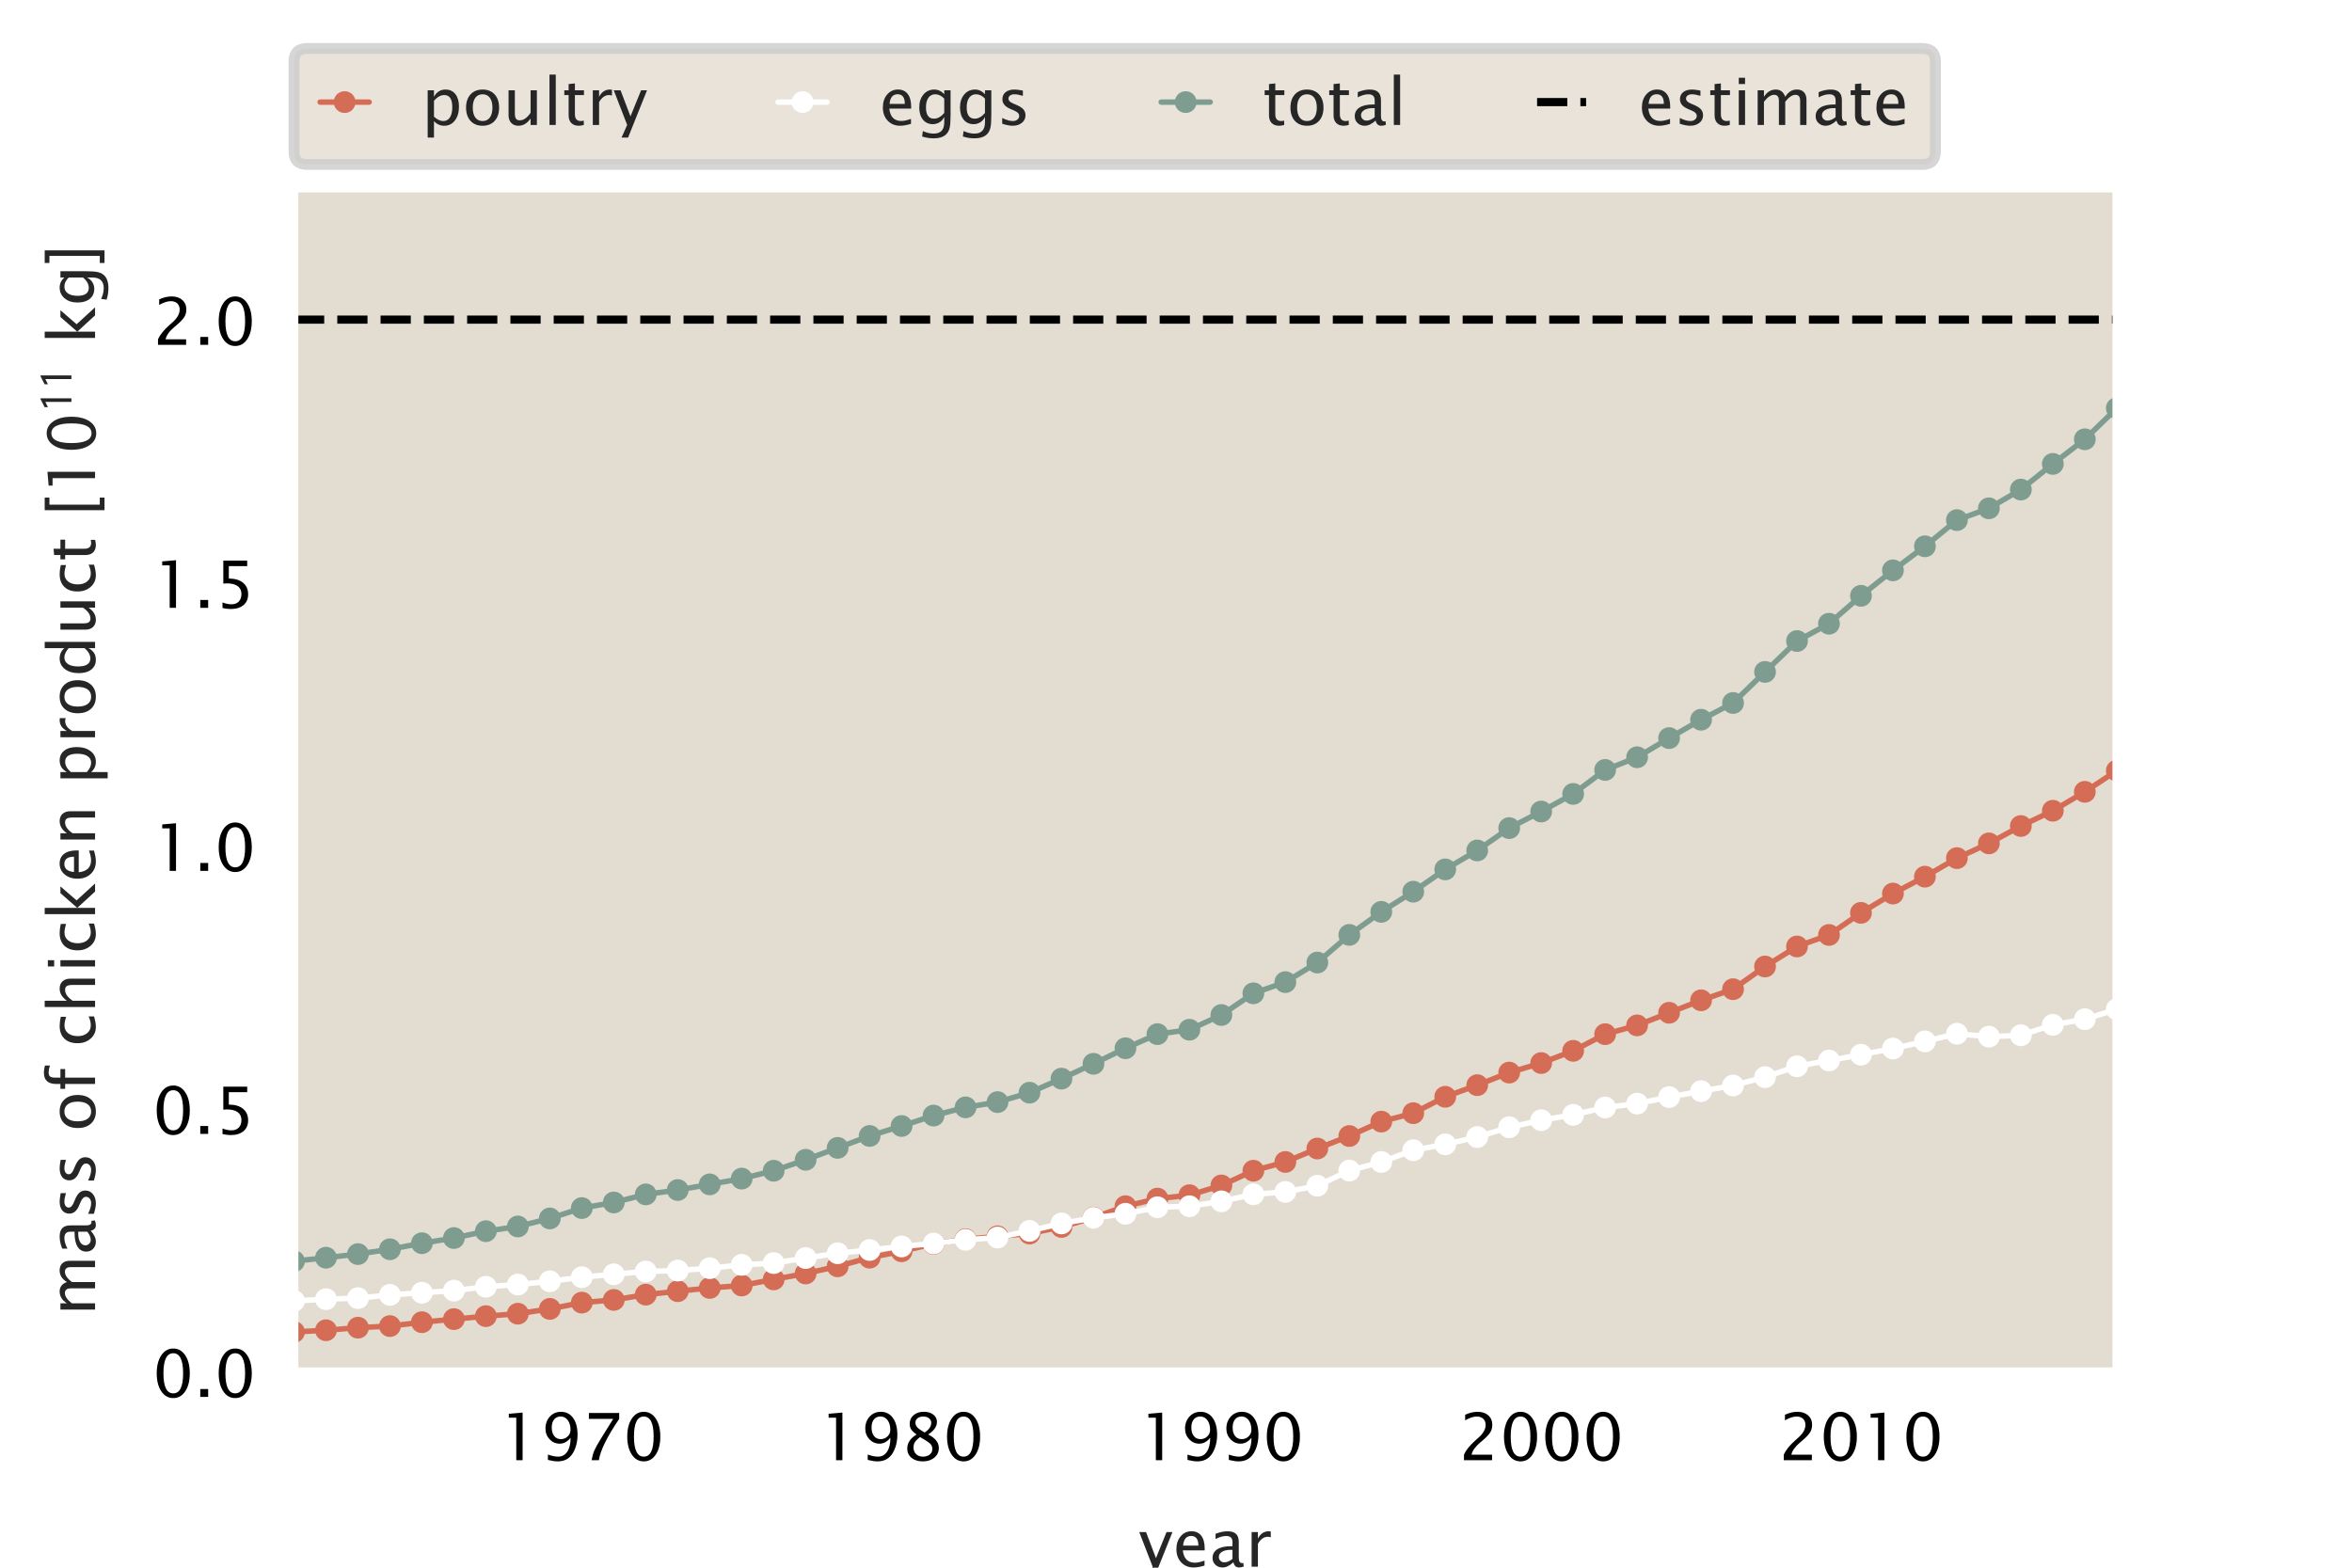 <?xml version="1.0" encoding="utf-8" standalone="no"?>
<!DOCTYPE svg PUBLIC "-//W3C//DTD SVG 1.1//EN"
  "http://www.w3.org/Graphics/SVG/1.1/DTD/svg11.dtd">
<!-- Created with matplotlib (https://matplotlib.org/) -->
<svg height="144pt" version="1.1" viewBox="0 0 216 144" width="216pt" xmlns="http://www.w3.org/2000/svg" xmlns:xlink="http://www.w3.org/1999/xlink">
 <defs>
  <style type="text/css">
*{stroke-linecap:butt;stroke-linejoin:round;}
  </style>
 </defs>
 <g id="figure_1">
  <g id="patch_1">
   <path d="M 0 144 
L 216 144 
L 216 0 
L 0 0 
z
" style="fill:#ffffff;"/>
  </g>
  <g id="axes_1">
   <g id="patch_2">
    <path d="M 27 126 
L 194.4 126 
L 194.4 17.28 
L 27 17.28 
z
" style="fill:#e3dcd0;"/>
   </g>
   <g id="matplotlib.axis_1">
    <g id="xtick_1">
     <g id="text_1">
      <!-- 1970 -->
      <defs>
       <path d="M 26.172 0 
L 26.172 65.047 
L 14.75 65.047 
L 14.75 71.094 
L 35.844 72.906 
L 35.844 0 
z
" id="LucidaSansUnicode-49"/>
       <path d="M 11.375 0.438 
L 11.375 8.594 
Q 20.562 5.422 27 5.422 
Q 35.984 5.422 41.031 13.062 
Q 46.094 20.703 46.094 34.328 
Q 38.766 25.297 29.438 25.297 
Q 20.312 25.297 13.969 32 
Q 7.625 38.719 7.625 48.391 
Q 7.625 59.469 14.375 66.766 
Q 21.141 74.078 31.391 74.078 
Q 43.172 74.078 49.953 64.625 
Q 56.734 55.172 56.734 38.766 
Q 56.734 28.328 53.469 19.109 
Q 50.203 9.906 44.672 4.781 
Q 37.594 -1.812 26.078 -1.812 
Q 20.406 -1.812 11.375 0.438 
z
M 17.234 50.047 
Q 17.234 41.797 20.984 37.016 
Q 24.75 32.234 31.156 32.234 
Q 37.312 32.234 41.625 36.375 
Q 45.953 40.531 45.953 46.391 
Q 45.953 55.609 41.766 61.25 
Q 37.594 66.891 30.812 66.891 
Q 24.469 66.891 20.844 62.391 
Q 17.234 57.906 17.234 50.047 
z
" id="LucidaSansUnicode-57"/>
       <path d="M 15.047 0 
Q 16.453 8.453 19.062 14.594 
Q 21.688 20.75 28.328 31.5 
L 48.047 63.234 
L 10.844 63.234 
L 10.844 72.266 
L 57.234 72.266 
L 57.234 63.234 
Q 29.438 22.266 26.125 0 
z
" id="LucidaSansUnicode-55"/>
       <path d="M 31.641 -1.812 
Q 20.266 -1.812 13.297 8.609 
Q 6.344 19.047 6.344 36.141 
Q 6.344 53.219 13.297 63.641 
Q 20.266 74.078 31.641 74.078 
Q 43.062 74.078 50 63.672 
Q 56.938 53.266 56.938 36.141 
Q 56.938 19.047 50 8.609 
Q 43.062 -1.812 31.641 -1.812 
z
M 31.641 5.422 
Q 46.734 5.422 46.734 36.141 
Q 46.734 66.844 31.641 66.844 
Q 16.609 66.844 16.609 36.141 
Q 16.609 5.422 31.641 5.422 
z
" id="LucidaSansUnicode-48"/>
      </defs>
      <g transform="translate(45.843 134.126)scale(0.06 -0.06)">
       <use xlink:href="#LucidaSansUnicode-49"/>
       <use x="63.232" xlink:href="#LucidaSansUnicode-57"/>
       <use x="126.465" xlink:href="#LucidaSansUnicode-55"/>
       <use x="189.697" xlink:href="#LucidaSansUnicode-48"/>
      </g>
     </g>
    </g>
    <g id="xtick_2">
     <g id="text_2">
      <!-- 1980 -->
      <defs>
       <path d="M 23 39.359 
Q 17.047 43.5 14.719 47.062 
Q 12.406 50.641 12.406 55.672 
Q 12.406 63.875 18.406 69 
Q 24.422 74.125 34.078 74.125 
Q 43.016 74.125 48.562 69.781 
Q 54.109 65.438 54.109 58.5 
Q 54.109 48 40.625 39.359 
Q 56.984 31.344 56.984 18.703 
Q 56.984 9.672 50.141 3.922 
Q 43.312 -1.812 32.562 -1.812 
Q 21.828 -1.812 15.234 3.578 
Q 8.641 8.984 8.641 17.781 
Q 8.641 30.766 23 39.359 
z
M 35.25 42.391 
Q 45.359 49.031 45.359 57.172 
Q 45.359 61.531 41.969 64.188 
Q 38.578 66.844 33.109 66.844 
Q 27.781 66.844 24.453 64.234 
Q 21.141 61.625 21.141 57.469 
Q 21.141 53.422 24.141 50.188 
Q 27.156 46.969 35.25 42.391 
z
M 28.219 35.453 
Q 22.406 30.953 20.328 27.609 
Q 18.266 24.266 18.266 19.281 
Q 18.266 13.094 22.266 9.25 
Q 26.266 5.422 32.812 5.422 
Q 39.109 5.422 43.094 8.688 
Q 47.078 11.969 47.078 17.188 
Q 47.078 21.391 44.609 24.297 
Q 42.141 27.203 35.062 31.391 
z
" id="LucidaSansUnicode-56"/>
      </defs>
      <g transform="translate(75.212 134.126)scale(0.06 -0.06)">
       <use xlink:href="#LucidaSansUnicode-49"/>
       <use x="63.232" xlink:href="#LucidaSansUnicode-57"/>
       <use x="126.465" xlink:href="#LucidaSansUnicode-56"/>
       <use x="189.697" xlink:href="#LucidaSansUnicode-48"/>
      </g>
     </g>
    </g>
    <g id="xtick_3">
     <g id="text_3">
      <!-- 1990 -->
      <g transform="translate(104.58 134.126)scale(0.06 -0.06)">
       <use xlink:href="#LucidaSansUnicode-49"/>
       <use x="63.232" xlink:href="#LucidaSansUnicode-57"/>
       <use x="126.465" xlink:href="#LucidaSansUnicode-57"/>
       <use x="189.697" xlink:href="#LucidaSansUnicode-48"/>
      </g>
     </g>
    </g>
    <g id="xtick_4">
     <g id="text_4">
      <!-- 2000 -->
      <defs>
       <path d="M 8.297 0 
L 8.297 8.453 
Q 12.5 18.266 25.297 29.828 
L 30.812 34.766 
Q 41.453 44.391 41.453 53.859 
Q 41.453 59.906 37.812 63.375 
Q 34.188 66.844 27.781 66.844 
Q 20.312 66.844 10.109 61.031 
L 10.109 69.531 
Q 19.734 74.078 29.25 74.078 
Q 39.406 74.078 45.531 68.609 
Q 51.656 63.141 51.656 54.109 
Q 51.656 47.609 48.547 42.578 
Q 45.453 37.547 37.016 30.375 
L 33.297 27.203 
Q 21.734 17.391 19.922 8.453 
L 51.312 8.453 
L 51.312 0 
z
" id="LucidaSansUnicode-50"/>
      </defs>
      <g transform="translate(133.949 134.126)scale(0.06 -0.06)">
       <use xlink:href="#LucidaSansUnicode-50"/>
       <use x="63.232" xlink:href="#LucidaSansUnicode-48"/>
       <use x="126.465" xlink:href="#LucidaSansUnicode-48"/>
       <use x="189.697" xlink:href="#LucidaSansUnicode-48"/>
      </g>
     </g>
    </g>
    <g id="xtick_5">
     <g id="text_5">
      <!-- 2010 -->
      <g transform="translate(163.317 134.126)scale(0.06 -0.06)">
       <use xlink:href="#LucidaSansUnicode-50"/>
       <use x="63.232" xlink:href="#LucidaSansUnicode-48"/>
       <use x="126.465" xlink:href="#LucidaSansUnicode-49"/>
       <use x="189.697" xlink:href="#LucidaSansUnicode-48"/>
      </g>
     </g>
    </g>
    <g id="text_6">
     <!-- year -->
     <defs>
      <path d="M 12.703 -19.281 
L 21.297 0 
L 0.781 53.031 
L 11.188 53.031 
L 26.375 13.094 
L 42.578 53.031 
L 51.656 53.031 
L 22.703 -19.281 
z
" id="LucidaSansUnicode-121"/>
      <path d="M 48.484 1.703 
Q 38.812 -1.219 31.938 -1.219 
Q 20.172 -1.219 12.797 6.562 
Q 5.422 14.359 5.422 26.766 
Q 5.422 38.812 11.938 46.531 
Q 18.453 54.25 28.609 54.25 
Q 38.234 54.25 43.484 47.391 
Q 48.734 40.531 48.734 27.938 
L 48.688 25 
L 15.234 25 
Q 17.328 6.109 33.734 6.109 
Q 39.75 6.109 48.484 9.328 
z
M 15.672 32.234 
L 39.062 32.234 
Q 39.062 47.016 28.031 47.016 
Q 16.938 47.016 15.672 32.234 
z
" id="LucidaSansUnicode-101"/>
      <path d="M 36.969 6.734 
Q 28.328 -1.219 20.312 -1.219 
Q 13.719 -1.219 9.375 2.906 
Q 5.031 7.031 5.031 13.328 
Q 5.031 22.016 12.328 26.672 
Q 19.625 31.344 33.297 31.344 
L 35.547 31.344 
L 35.547 37.75 
Q 35.547 46.969 25.922 46.969 
Q 18.453 46.969 9.625 42.281 
L 9.625 50.25 
Q 19.344 54.203 27.938 54.203 
Q 36.766 54.203 40.969 50.172 
Q 45.172 46.141 45.172 37.75 
L 45.172 13.719 
Q 45.172 5.469 50.25 5.469 
Q 50.875 5.469 52.094 5.672 
L 52.781 0.344 
Q 49.516 -1.219 45.562 -1.219 
Q 38.812 -1.219 36.969 6.734 
z
M 35.547 11.969 
L 35.547 25.688 
L 32.469 25.781 
Q 24.469 25.781 19.562 22.797 
Q 14.656 19.828 14.656 14.891 
Q 14.656 11.422 17.094 9.031 
Q 19.531 6.641 23.047 6.641 
Q 29.047 6.641 35.547 11.969 
z
" id="LucidaSansUnicode-97"/>
      <path d="M 9.625 0 
L 9.625 53.031 
L 19.234 53.031 
L 19.234 43.062 
Q 24.953 54.203 35.844 54.203 
Q 37.312 54.203 38.922 53.953 
L 38.922 44.969 
Q 36.422 45.797 34.516 45.797 
Q 25.391 45.797 19.234 34.969 
L 19.234 0 
z
" id="LucidaSansUnicode-114"/>
     </defs>
     <g style="fill:#262626;" transform="translate(104.577 143.908)scale(0.06 -0.06)">
      <use xlink:href="#LucidaSansUnicode-121"/>
      <use x="52.246" xlink:href="#LucidaSansUnicode-101"/>
      <use x="107.959" xlink:href="#LucidaSansUnicode-97"/>
      <use x="163.184" xlink:href="#LucidaSansUnicode-114"/>
     </g>
    </g>
   </g>
   <g id="matplotlib.axis_2">
    <g id="ytick_1">
     <g id="text_7">
      <!-- 0.0 -->
      <defs>
       <path d="M 9.766 0 
L 9.766 12.062 
L 21.828 12.062 
L 21.828 0 
z
" id="LucidaSansUnicode-46"/>
      </defs>
      <g transform="translate(14.013 128.313)scale(0.06 -0.06)">
       <use xlink:href="#LucidaSansUnicode-48"/>
       <use x="63.232" xlink:href="#LucidaSansUnicode-46"/>
       <use x="94.873" xlink:href="#LucidaSansUnicode-48"/>
      </g>
     </g>
    </g>
    <g id="ytick_2">
     <g id="text_8">
      <!-- 0.5 -->
      <defs>
       <path d="M 12.156 -0.297 
L 12.156 8.297 
Q 19.344 5.422 25.828 5.422 
Q 32.953 5.422 37.031 9.609 
Q 41.109 13.812 41.109 21.188 
Q 41.109 29.109 35.344 33.281 
Q 29.594 37.453 18.703 37.453 
Q 16.156 37.453 13.375 37.109 
L 13.375 72.266 
L 49.953 72.266 
L 49.953 63.875 
L 21.828 63.875 
L 21.828 44.828 
Q 35.75 44.828 43.562 38.422 
Q 51.375 32.031 51.375 20.703 
Q 51.375 10.156 44.266 4.172 
Q 37.156 -1.812 24.656 -1.812 
Q 19.094 -1.812 12.156 -0.297 
z
" id="LucidaSansUnicode-53"/>
      </defs>
      <g transform="translate(14.013 104.153)scale(0.06 -0.06)">
       <use xlink:href="#LucidaSansUnicode-48"/>
       <use x="63.232" xlink:href="#LucidaSansUnicode-46"/>
       <use x="94.873" xlink:href="#LucidaSansUnicode-53"/>
      </g>
     </g>
    </g>
    <g id="ytick_3">
     <g id="text_9">
      <!-- 1.0 -->
      <g transform="translate(14.013 79.993)scale(0.06 -0.06)">
       <use xlink:href="#LucidaSansUnicode-49"/>
       <use x="63.232" xlink:href="#LucidaSansUnicode-46"/>
       <use x="94.873" xlink:href="#LucidaSansUnicode-48"/>
      </g>
     </g>
    </g>
    <g id="ytick_4">
     <g id="text_10">
      <!-- 1.5 -->
      <g transform="translate(14.013 55.833)scale(0.06 -0.06)">
       <use xlink:href="#LucidaSansUnicode-49"/>
       <use x="63.232" xlink:href="#LucidaSansUnicode-46"/>
       <use x="94.873" xlink:href="#LucidaSansUnicode-53"/>
      </g>
     </g>
    </g>
    <g id="ytick_5">
     <g id="text_11">
      <!-- 2.0 -->
      <g transform="translate(14.013 31.673)scale(0.06 -0.06)">
       <use xlink:href="#LucidaSansUnicode-50"/>
       <use x="63.232" xlink:href="#LucidaSansUnicode-46"/>
       <use x="94.873" xlink:href="#LucidaSansUnicode-48"/>
      </g>
     </g>
    </g>
    <g id="text_12">
     <!-- mass of chicken product [10$^{11}$ kg] -->
     <defs>
      <path d="M 9.625 0 
L 9.625 53.031 
L 19.234 53.031 
L 19.234 43.062 
Q 26.266 54.203 37.312 54.203 
Q 47.953 54.203 51.812 43.062 
Q 58.641 54.25 69.578 54.25 
Q 76.562 54.25 80.438 50.125 
Q 84.328 46 84.328 38.578 
L 84.328 0 
L 74.656 0 
L 74.656 37.062 
Q 74.656 46.141 67.484 46.141 
Q 60.016 46.141 51.812 35.547 
L 51.812 0 
L 42.141 0 
L 42.141 37.062 
Q 42.141 46.188 34.812 46.188 
Q 27.547 46.188 19.234 35.547 
L 19.234 0 
z
" id="LucidaSansUnicode-109"/>
      <path d="M 7.672 1.859 
L 7.672 10.688 
Q 17.094 6 24.078 6 
Q 28.219 6 30.953 8.25 
Q 33.688 10.5 33.688 13.875 
Q 33.688 18.797 26.031 22.016 
L 20.406 24.422 
Q 7.953 29.594 7.953 39.312 
Q 7.953 46.234 12.859 50.219 
Q 17.781 54.203 26.312 54.203 
Q 30.766 54.203 37.312 52.984 
L 39.312 52.594 
L 39.312 44.578 
Q 31.25 46.969 26.469 46.969 
Q 22.266 46.969 19.75 45.141 
Q 17.234 43.312 17.234 40.234 
Q 17.234 35.891 24.266 32.906 
L 28.906 30.953 
Q 36.766 27.641 40.031 23.953 
Q 43.312 20.266 43.312 14.75 
Q 43.312 7.766 37.797 3.266 
Q 32.281 -1.219 23.688 -1.219 
Q 17.094 -1.219 7.672 1.859 
z
" id="LucidaSansUnicode-115"/>
      <path id="LucidaSansUnicode-32"/>
      <path d="M 30.719 -1.219 
Q 19.047 -1.219 12.234 6.25 
Q 5.422 13.719 5.422 26.516 
Q 5.422 39.312 12.234 46.75 
Q 19.047 54.203 30.719 54.203 
Q 42.391 54.203 49.188 46.75 
Q 56 39.312 56 26.516 
Q 56 13.719 49.188 6.25 
Q 42.391 -1.219 30.719 -1.219 
z
M 30.719 6 
Q 37.891 6 41.844 11.375 
Q 45.797 16.75 45.797 26.516 
Q 45.797 36.281 41.844 41.625 
Q 37.891 46.969 30.719 46.969 
Q 23.531 46.969 19.594 41.625 
Q 15.672 36.281 15.672 26.516 
Q 15.672 16.75 19.594 11.375 
Q 23.531 6 30.719 6 
z
" id="LucidaSansUnicode-111"/>
      <path d="M 11.422 0 
L 11.422 45.797 
L 3.906 45.797 
L 3.906 53.031 
L 11.422 53.031 
L 11.422 59.375 
Q 11.422 78.328 28.719 78.328 
Q 33.547 78.328 39.703 76.703 
L 39.703 69.094 
Q 33.203 71.094 29.297 71.094 
Q 24.562 71.094 22.828 68.812 
Q 21.094 66.547 21.094 60.406 
L 21.094 53.031 
L 34.328 53.031 
L 34.328 45.797 
L 21.094 45.797 
L 21.094 0 
z
" id="LucidaSansUnicode-102"/>
      <path d="M 46.438 1.609 
Q 37.109 -1.219 30.328 -1.219 
Q 19.578 -1.219 12.5 6.734 
Q 5.422 14.703 5.422 26.812 
Q 5.422 39.75 12.422 46.969 
Q 19.438 54.203 31.984 54.203 
Q 38.188 54.203 45.844 52.484 
L 45.844 44.438 
Q 37.703 46.828 32.562 46.828 
Q 25.141 46.828 20.703 41.281 
Q 16.266 35.75 16.266 26.516 
Q 16.266 17.578 20.844 12.062 
Q 25.438 6.547 32.859 6.547 
Q 39.453 6.547 46.438 9.906 
z
" id="LucidaSansUnicode-99"/>
      <path d="M 9.625 0 
L 9.625 77.094 
L 19.234 77.094 
L 19.234 43.062 
Q 26.859 54.203 37.891 54.203 
Q 44.828 54.203 48.906 49.828 
Q 52.984 45.453 52.984 38.094 
L 52.984 0 
L 43.359 0 
L 43.359 34.969 
Q 43.359 40.875 41.625 43.391 
Q 39.891 45.906 35.891 45.906 
Q 27.047 45.906 19.234 34.328 
L 19.234 0 
z
" id="LucidaSansUnicode-104"/>
      <path d="M 9.625 0 
L 9.625 53.031 
L 19.234 53.031 
L 19.234 0 
z
M 9.625 62.641 
L 9.625 72.266 
L 19.234 72.266 
L 19.234 62.641 
z
" id="LucidaSansUnicode-105"/>
      <path d="M 9.625 0 
L 9.625 77.094 
L 19.234 77.094 
L 19.234 27.297 
L 41.703 53.031 
L 52.047 53.031 
L 30.609 28.266 
L 56.5 0 
L 44.188 0 
L 19.234 27.203 
L 19.234 0 
z
" id="LucidaSansUnicode-107"/>
      <path d="M 9.625 0 
L 9.625 53.031 
L 19.234 53.031 
L 19.234 43.062 
Q 26.859 54.203 37.891 54.203 
Q 44.828 54.203 48.906 49.828 
Q 52.984 45.453 52.984 38.094 
L 52.984 0 
L 43.359 0 
L 43.359 34.969 
Q 43.359 40.875 41.625 43.391 
Q 39.891 45.906 35.891 45.906 
Q 27.047 45.906 19.234 34.328 
L 19.234 0 
z
" id="LucidaSansUnicode-110"/>
      <path d="M 9.625 -19.281 
L 9.625 53.031 
L 19.234 53.031 
L 19.234 43.062 
Q 25.141 54.203 36.969 54.203 
Q 46.531 54.203 52.016 47.219 
Q 57.516 40.234 57.516 28.125 
Q 57.516 14.938 51.281 6.859 
Q 45.062 -1.219 34.906 -1.219 
Q 25.484 -1.219 19.234 6 
L 19.234 -19.281 
z
M 19.234 12.641 
Q 26.656 6 33.406 6 
Q 40.047 6 43.656 11.547 
Q 47.266 17.094 47.266 27.156 
Q 47.266 45.797 34.969 45.797 
Q 26.906 45.797 19.234 37.062 
z
" id="LucidaSansUnicode-112"/>
      <path d="M 43.656 0 
L 43.656 9.969 
Q 37.797 -1.219 25.984 -1.219 
Q 16.406 -1.219 10.906 5.766 
Q 5.422 12.75 5.422 24.859 
Q 5.422 38.094 11.641 46.141 
Q 17.875 54.203 28.031 54.203 
Q 37.453 54.203 43.656 46.969 
L 43.656 77.094 
L 53.328 77.094 
L 53.328 0 
z
M 43.656 40.375 
Q 36.188 46.969 29.5 46.969 
Q 22.906 46.969 19.281 41.453 
Q 15.672 35.938 15.672 25.828 
Q 15.672 7.234 27.984 7.234 
Q 35.984 7.234 43.656 15.969 
z
" id="LucidaSansUnicode-100"/>
      <path d="M 42.781 0 
L 42.781 9.969 
Q 35.109 -1.219 24.172 -1.219 
Q 17.234 -1.219 13.125 3.141 
Q 9.031 7.516 9.031 14.938 
L 9.031 53.031 
L 18.656 53.031 
L 18.656 18.062 
Q 18.656 12.109 20.391 9.594 
Q 22.125 7.078 26.172 7.078 
Q 34.969 7.078 42.781 18.656 
L 42.781 53.031 
L 52.391 53.031 
L 52.391 0 
z
" id="LucidaSansUnicode-117"/>
      <path d="M 33.25 0 
Q 28.812 -1.219 25.531 -1.219 
Q 18.219 -1.219 14.109 2.969 
Q 10.016 7.172 10.016 14.656 
L 10.016 45.797 
L 3.375 45.797 
L 3.375 53.031 
L 10.016 53.031 
L 10.016 62.641 
L 19.625 63.578 
L 19.625 53.031 
L 33.5 53.031 
L 33.5 45.797 
L 19.625 45.797 
L 19.625 16.406 
Q 19.625 6 28.609 6 
Q 30.516 6 33.25 6.641 
z
" id="LucidaSansUnicode-116"/>
      <path d="M 9.625 -14.453 
L 9.625 77.094 
L 28.906 77.094 
L 28.906 69.875 
L 18.062 69.875 
L 18.062 -7.234 
L 28.906 -7.234 
L 28.906 -14.453 
z
" id="LucidaSansUnicode-91"/>
      <path d="M 30.203 0 
L 22.297 0 
L 22.297 57 
Q 20.094 56 15.75 53.75 
Q 11.406 51.5 10.797 51.203 
L 10.797 58.5 
L 28.797 67.703 
L 30.203 67.203 
z
" id="STIXGeneral-Regular-120803"/>
      <path d="M 9.812 -17.625 
L 10.938 -9.281 
Q 19.281 -13.234 27.438 -13.234 
Q 43.656 -13.234 43.656 4 
L 43.656 12.359 
Q 41.156 7.078 36.547 4.141 
Q 31.938 1.219 26.266 1.219 
Q 16.656 1.219 11.031 8.125 
Q 5.422 15.047 5.422 26.859 
Q 5.422 38.969 11.812 46.578 
Q 18.219 54.203 28.375 54.203 
Q 37.25 54.203 43.656 46.969 
L 43.656 53.031 
L 53.328 53.031 
L 53.328 14.453 
Q 53.328 2 52.031 -3.984 
Q 50.734 -9.969 47.172 -13.766 
Q 40.875 -20.453 27.484 -20.453 
Q 18.312 -20.453 9.812 -17.625 
z
M 43.656 18.359 
L 43.656 40.375 
Q 37.312 46.969 29.828 46.969 
Q 23.188 46.969 19.422 41.641 
Q 15.672 36.328 15.672 26.906 
Q 15.672 9.625 27.938 9.625 
Q 36.281 9.625 43.656 18.359 
z
" id="LucidaSansUnicode-103"/>
      <path d="M 22.906 77.094 
L 22.906 -14.453 
L 3.609 -14.453 
L 3.609 -7.234 
L 14.453 -7.234 
L 14.453 69.875 
L 3.609 69.875 
L 3.609 77.094 
z
" id="LucidaSansUnicode-93"/>
     </defs>
     <g style="fill:#262626;" transform="translate(8.753 120.87)rotate(-90)scale(0.06 -0.06)">
      <use transform="translate(0 0.37)" xlink:href="#LucidaSansUnicode-109"/>
      <use transform="translate(93.359 0.37)" xlink:href="#LucidaSansUnicode-97"/>
      <use transform="translate(148.584 0.37)" xlink:href="#LucidaSansUnicode-115"/>
      <use transform="translate(199.561 0.37)" xlink:href="#LucidaSansUnicode-115"/>
      <use transform="translate(250.537 0.37)" xlink:href="#LucidaSansUnicode-32"/>
      <use transform="translate(282.178 0.37)" xlink:href="#LucidaSansUnicode-111"/>
      <use transform="translate(343.604 0.37)" xlink:href="#LucidaSansUnicode-102"/>
      <use transform="translate(380.371 0.37)" xlink:href="#LucidaSansUnicode-32"/>
      <use transform="translate(412.012 0.37)" xlink:href="#LucidaSansUnicode-99"/>
      <use transform="translate(463.232 0.37)" xlink:href="#LucidaSansUnicode-104"/>
      <use transform="translate(525.293 0.37)" xlink:href="#LucidaSansUnicode-105"/>
      <use transform="translate(554.199 0.37)" xlink:href="#LucidaSansUnicode-99"/>
      <use transform="translate(605.42 0.37)" xlink:href="#LucidaSansUnicode-107"/>
      <use transform="translate(663.867 0.37)" xlink:href="#LucidaSansUnicode-101"/>
      <use transform="translate(719.58 0.37)" xlink:href="#LucidaSansUnicode-110"/>
      <use transform="translate(781.641 0.37)" xlink:href="#LucidaSansUnicode-32"/>
      <use transform="translate(813.281 0.37)" xlink:href="#LucidaSansUnicode-112"/>
      <use transform="translate(876.221 0.37)" xlink:href="#LucidaSansUnicode-114"/>
      <use transform="translate(917.139 0.37)" xlink:href="#LucidaSansUnicode-111"/>
      <use transform="translate(978.564 0.37)" xlink:href="#LucidaSansUnicode-100"/>
      <use transform="translate(1041.504 0.37)" xlink:href="#LucidaSansUnicode-117"/>
      <use transform="translate(1103.564 0.37)" xlink:href="#LucidaSansUnicode-99"/>
      <use transform="translate(1154.785 0.37)" xlink:href="#LucidaSansUnicode-116"/>
      <use transform="translate(1192.188 0.37)" xlink:href="#LucidaSansUnicode-32"/>
      <use transform="translate(1223.828 0.37)" xlink:href="#LucidaSansUnicode-91"/>
      <use transform="translate(1256.348 0.37)" xlink:href="#LucidaSansUnicode-49"/>
      <use transform="translate(1319.58 0.37)" xlink:href="#LucidaSansUnicode-48"/>
      <use transform="translate(1383.605 36.608)scale(0.7)" xlink:href="#STIXGeneral-Regular-120803"/>
      <use transform="translate(1418.605 36.608)scale(0.7)" xlink:href="#STIXGeneral-Regular-120803"/>
      <use transform="translate(1455.87 0.37)" xlink:href="#LucidaSansUnicode-32"/>
      <use transform="translate(1487.511 0.37)" xlink:href="#LucidaSansUnicode-107"/>
      <use transform="translate(1545.958 0.37)" xlink:href="#LucidaSansUnicode-103"/>
      <use transform="translate(1608.311 0.37)" xlink:href="#LucidaSansUnicode-93"/>
     </g>
    </g>
   </g>
   <g id="LineCollection_1">
    <path clip-path="url(#pc8a6072c4d)" d="M 27 29.36 
L 194.4 29.36 
" style="fill:none;stroke:#000000;stroke-dasharray:2.775,1.2;stroke-dashoffset:0;stroke-width:0.75;"/>
   </g>
   <g id="line2d_1">
    <path clip-path="url(#pc8a6072c4d)" d="M 27 122.349 
L 29.937 122.19 
L 32.874 121.954 
L 35.811 121.807 
L 38.747 121.451 
L 41.684 121.169 
L 44.621 120.895 
L 47.558 120.669 
L 50.495 120.229 
L 53.432 119.651 
L 56.368 119.404 
L 59.305 118.919 
L 62.242 118.602 
L 65.179 118.304 
L 68.116 118.08 
L 71.053 117.52 
L 73.989 116.975 
L 76.926 116.32 
L 79.863 115.524 
L 82.8 114.936 
L 85.737 114.252 
L 88.674 113.831 
L 91.611 113.562 
L 94.547 113.307 
L 97.484 112.701 
L 100.421 111.846 
L 103.358 110.794 
L 106.295 110.096 
L 109.232 109.784 
L 112.168 108.887 
L 115.105 107.537 
L 118.042 106.732 
L 120.979 105.498 
L 123.916 104.35 
L 126.853 103.025 
L 129.789 102.252 
L 132.726 100.745 
L 135.663 99.677 
L 138.6 98.522 
L 141.537 97.648 
L 144.474 96.524 
L 147.411 94.994 
L 150.347 94.186 
L 153.284 93.028 
L 156.221 91.882 
L 159.158 90.863 
L 162.095 88.779 
L 165.032 86.938 
L 167.968 85.88 
L 170.905 83.85 
L 173.842 82.077 
L 176.779 80.526 
L 179.716 78.823 
L 182.653 77.469 
L 185.589 75.873 
L 188.526 74.472 
L 191.463 72.733 
L 194.4 70.786 
" style="fill:none;stroke:#d56c55;stroke-linecap:round;stroke-width:0.5;"/>
    <defs>
     <path d="M 0 0.5 
C 0.133 0.5 0.26 0.447 0.354 0.354 
C 0.447 0.26 0.5 0.133 0.5 0 
C 0.5 -0.133 0.447 -0.26 0.354 -0.354 
C 0.26 -0.447 0.133 -0.5 0 -0.5 
C -0.133 -0.5 -0.26 -0.447 -0.354 -0.354 
C -0.447 -0.26 -0.5 -0.133 -0.5 0 
C -0.5 0.133 -0.447 0.26 -0.354 0.354 
C -0.26 0.447 -0.133 0.5 0 0.5 
z
" id="md4c545bbd6" style="stroke:#d56c55;"/>
    </defs>
    <g clip-path="url(#pc8a6072c4d)">
     <use style="fill:#d56c55;stroke:#d56c55;" x="27" xlink:href="#md4c545bbd6" y="122.349"/>
     <use style="fill:#d56c55;stroke:#d56c55;" x="29.937" xlink:href="#md4c545bbd6" y="122.19"/>
     <use style="fill:#d56c55;stroke:#d56c55;" x="32.874" xlink:href="#md4c545bbd6" y="121.954"/>
     <use style="fill:#d56c55;stroke:#d56c55;" x="35.811" xlink:href="#md4c545bbd6" y="121.807"/>
     <use style="fill:#d56c55;stroke:#d56c55;" x="38.747" xlink:href="#md4c545bbd6" y="121.451"/>
     <use style="fill:#d56c55;stroke:#d56c55;" x="41.684" xlink:href="#md4c545bbd6" y="121.169"/>
     <use style="fill:#d56c55;stroke:#d56c55;" x="44.621" xlink:href="#md4c545bbd6" y="120.895"/>
     <use style="fill:#d56c55;stroke:#d56c55;" x="47.558" xlink:href="#md4c545bbd6" y="120.669"/>
     <use style="fill:#d56c55;stroke:#d56c55;" x="50.495" xlink:href="#md4c545bbd6" y="120.229"/>
     <use style="fill:#d56c55;stroke:#d56c55;" x="53.432" xlink:href="#md4c545bbd6" y="119.651"/>
     <use style="fill:#d56c55;stroke:#d56c55;" x="56.368" xlink:href="#md4c545bbd6" y="119.404"/>
     <use style="fill:#d56c55;stroke:#d56c55;" x="59.305" xlink:href="#md4c545bbd6" y="118.919"/>
     <use style="fill:#d56c55;stroke:#d56c55;" x="62.242" xlink:href="#md4c545bbd6" y="118.602"/>
     <use style="fill:#d56c55;stroke:#d56c55;" x="65.179" xlink:href="#md4c545bbd6" y="118.304"/>
     <use style="fill:#d56c55;stroke:#d56c55;" x="68.116" xlink:href="#md4c545bbd6" y="118.08"/>
     <use style="fill:#d56c55;stroke:#d56c55;" x="71.053" xlink:href="#md4c545bbd6" y="117.52"/>
     <use style="fill:#d56c55;stroke:#d56c55;" x="73.989" xlink:href="#md4c545bbd6" y="116.975"/>
     <use style="fill:#d56c55;stroke:#d56c55;" x="76.926" xlink:href="#md4c545bbd6" y="116.32"/>
     <use style="fill:#d56c55;stroke:#d56c55;" x="79.863" xlink:href="#md4c545bbd6" y="115.524"/>
     <use style="fill:#d56c55;stroke:#d56c55;" x="82.8" xlink:href="#md4c545bbd6" y="114.936"/>
     <use style="fill:#d56c55;stroke:#d56c55;" x="85.737" xlink:href="#md4c545bbd6" y="114.252"/>
     <use style="fill:#d56c55;stroke:#d56c55;" x="88.674" xlink:href="#md4c545bbd6" y="113.831"/>
     <use style="fill:#d56c55;stroke:#d56c55;" x="91.611" xlink:href="#md4c545bbd6" y="113.562"/>
     <use style="fill:#d56c55;stroke:#d56c55;" x="94.547" xlink:href="#md4c545bbd6" y="113.307"/>
     <use style="fill:#d56c55;stroke:#d56c55;" x="97.484" xlink:href="#md4c545bbd6" y="112.701"/>
     <use style="fill:#d56c55;stroke:#d56c55;" x="100.421" xlink:href="#md4c545bbd6" y="111.846"/>
     <use style="fill:#d56c55;stroke:#d56c55;" x="103.358" xlink:href="#md4c545bbd6" y="110.794"/>
     <use style="fill:#d56c55;stroke:#d56c55;" x="106.295" xlink:href="#md4c545bbd6" y="110.096"/>
     <use style="fill:#d56c55;stroke:#d56c55;" x="109.232" xlink:href="#md4c545bbd6" y="109.784"/>
     <use style="fill:#d56c55;stroke:#d56c55;" x="112.168" xlink:href="#md4c545bbd6" y="108.887"/>
     <use style="fill:#d56c55;stroke:#d56c55;" x="115.105" xlink:href="#md4c545bbd6" y="107.537"/>
     <use style="fill:#d56c55;stroke:#d56c55;" x="118.042" xlink:href="#md4c545bbd6" y="106.732"/>
     <use style="fill:#d56c55;stroke:#d56c55;" x="120.979" xlink:href="#md4c545bbd6" y="105.498"/>
     <use style="fill:#d56c55;stroke:#d56c55;" x="123.916" xlink:href="#md4c545bbd6" y="104.35"/>
     <use style="fill:#d56c55;stroke:#d56c55;" x="126.853" xlink:href="#md4c545bbd6" y="103.025"/>
     <use style="fill:#d56c55;stroke:#d56c55;" x="129.789" xlink:href="#md4c545bbd6" y="102.252"/>
     <use style="fill:#d56c55;stroke:#d56c55;" x="132.726" xlink:href="#md4c545bbd6" y="100.745"/>
     <use style="fill:#d56c55;stroke:#d56c55;" x="135.663" xlink:href="#md4c545bbd6" y="99.677"/>
     <use style="fill:#d56c55;stroke:#d56c55;" x="138.6" xlink:href="#md4c545bbd6" y="98.522"/>
     <use style="fill:#d56c55;stroke:#d56c55;" x="141.537" xlink:href="#md4c545bbd6" y="97.648"/>
     <use style="fill:#d56c55;stroke:#d56c55;" x="144.474" xlink:href="#md4c545bbd6" y="96.524"/>
     <use style="fill:#d56c55;stroke:#d56c55;" x="147.411" xlink:href="#md4c545bbd6" y="94.994"/>
     <use style="fill:#d56c55;stroke:#d56c55;" x="150.347" xlink:href="#md4c545bbd6" y="94.186"/>
     <use style="fill:#d56c55;stroke:#d56c55;" x="153.284" xlink:href="#md4c545bbd6" y="93.028"/>
     <use style="fill:#d56c55;stroke:#d56c55;" x="156.221" xlink:href="#md4c545bbd6" y="91.882"/>
     <use style="fill:#d56c55;stroke:#d56c55;" x="159.158" xlink:href="#md4c545bbd6" y="90.863"/>
     <use style="fill:#d56c55;stroke:#d56c55;" x="162.095" xlink:href="#md4c545bbd6" y="88.779"/>
     <use style="fill:#d56c55;stroke:#d56c55;" x="165.032" xlink:href="#md4c545bbd6" y="86.938"/>
     <use style="fill:#d56c55;stroke:#d56c55;" x="167.968" xlink:href="#md4c545bbd6" y="85.88"/>
     <use style="fill:#d56c55;stroke:#d56c55;" x="170.905" xlink:href="#md4c545bbd6" y="83.85"/>
     <use style="fill:#d56c55;stroke:#d56c55;" x="173.842" xlink:href="#md4c545bbd6" y="82.077"/>
     <use style="fill:#d56c55;stroke:#d56c55;" x="176.779" xlink:href="#md4c545bbd6" y="80.526"/>
     <use style="fill:#d56c55;stroke:#d56c55;" x="179.716" xlink:href="#md4c545bbd6" y="78.823"/>
     <use style="fill:#d56c55;stroke:#d56c55;" x="182.653" xlink:href="#md4c545bbd6" y="77.469"/>
     <use style="fill:#d56c55;stroke:#d56c55;" x="185.589" xlink:href="#md4c545bbd6" y="75.873"/>
     <use style="fill:#d56c55;stroke:#d56c55;" x="188.526" xlink:href="#md4c545bbd6" y="74.472"/>
     <use style="fill:#d56c55;stroke:#d56c55;" x="191.463" xlink:href="#md4c545bbd6" y="72.733"/>
     <use style="fill:#d56c55;stroke:#d56c55;" x="194.4" xlink:href="#md4c545bbd6" y="70.786"/>
    </g>
   </g>
   <g id="line2d_2">
    <path clip-path="url(#pc8a6072c4d)" d="M 27 119.498 
L 29.937 119.337 
L 32.874 119.24 
L 35.811 118.943 
L 38.747 118.744 
L 41.684 118.552 
L 44.621 118.196 
L 47.558 117.989 
L 50.495 117.692 
L 53.432 117.316 
L 56.368 117.048 
L 59.305 116.792 
L 62.242 116.708 
L 65.179 116.487 
L 68.116 116.182 
L 71.053 116.019 
L 73.989 115.558 
L 76.926 115.117 
L 79.863 114.818 
L 82.8 114.493 
L 85.737 114.22 
L 88.674 113.885 
L 91.611 113.672 
L 94.547 113.062 
L 97.484 112.377 
L 100.421 111.87 
L 103.358 111.492 
L 106.295 110.893 
L 109.232 110.801 
L 112.168 110.347 
L 115.105 109.705 
L 118.042 109.481 
L 120.979 108.917 
L 123.916 107.524 
L 126.853 106.734 
L 129.789 105.654 
L 132.726 105.113 
L 135.663 104.443 
L 138.6 103.543 
L 141.537 102.896 
L 144.474 102.402 
L 147.411 101.729 
L 150.347 101.372 
L 153.284 100.771 
L 156.221 100.228 
L 159.158 99.709 
L 162.095 98.938 
L 165.032 97.943 
L 167.968 97.413 
L 170.905 96.879 
L 173.842 96.313 
L 176.779 95.654 
L 179.716 94.952 
L 182.653 95.223 
L 185.589 95.096 
L 188.526 94.139 
L 191.463 93.617 
L 194.4 92.707 
" style="fill:none;stroke:#ffffff;stroke-linecap:round;stroke-width:0.5;"/>
    <defs>
     <path d="M 0 0.5 
C 0.133 0.5 0.26 0.447 0.354 0.354 
C 0.447 0.26 0.5 0.133 0.5 0 
C 0.5 -0.133 0.447 -0.26 0.354 -0.354 
C 0.26 -0.447 0.133 -0.5 0 -0.5 
C -0.133 -0.5 -0.26 -0.447 -0.354 -0.354 
C -0.447 -0.26 -0.5 -0.133 -0.5 0 
C -0.5 0.133 -0.447 0.26 -0.354 0.354 
C -0.26 0.447 -0.133 0.5 0 0.5 
z
" id="m079ca97739" style="stroke:#ffffff;"/>
    </defs>
    <g clip-path="url(#pc8a6072c4d)">
     <use style="fill:#ffffff;stroke:#ffffff;" x="27" xlink:href="#m079ca97739" y="119.498"/>
     <use style="fill:#ffffff;stroke:#ffffff;" x="29.937" xlink:href="#m079ca97739" y="119.337"/>
     <use style="fill:#ffffff;stroke:#ffffff;" x="32.874" xlink:href="#m079ca97739" y="119.24"/>
     <use style="fill:#ffffff;stroke:#ffffff;" x="35.811" xlink:href="#m079ca97739" y="118.943"/>
     <use style="fill:#ffffff;stroke:#ffffff;" x="38.747" xlink:href="#m079ca97739" y="118.744"/>
     <use style="fill:#ffffff;stroke:#ffffff;" x="41.684" xlink:href="#m079ca97739" y="118.552"/>
     <use style="fill:#ffffff;stroke:#ffffff;" x="44.621" xlink:href="#m079ca97739" y="118.196"/>
     <use style="fill:#ffffff;stroke:#ffffff;" x="47.558" xlink:href="#m079ca97739" y="117.989"/>
     <use style="fill:#ffffff;stroke:#ffffff;" x="50.495" xlink:href="#m079ca97739" y="117.692"/>
     <use style="fill:#ffffff;stroke:#ffffff;" x="53.432" xlink:href="#m079ca97739" y="117.316"/>
     <use style="fill:#ffffff;stroke:#ffffff;" x="56.368" xlink:href="#m079ca97739" y="117.048"/>
     <use style="fill:#ffffff;stroke:#ffffff;" x="59.305" xlink:href="#m079ca97739" y="116.792"/>
     <use style="fill:#ffffff;stroke:#ffffff;" x="62.242" xlink:href="#m079ca97739" y="116.708"/>
     <use style="fill:#ffffff;stroke:#ffffff;" x="65.179" xlink:href="#m079ca97739" y="116.487"/>
     <use style="fill:#ffffff;stroke:#ffffff;" x="68.116" xlink:href="#m079ca97739" y="116.182"/>
     <use style="fill:#ffffff;stroke:#ffffff;" x="71.053" xlink:href="#m079ca97739" y="116.019"/>
     <use style="fill:#ffffff;stroke:#ffffff;" x="73.989" xlink:href="#m079ca97739" y="115.558"/>
     <use style="fill:#ffffff;stroke:#ffffff;" x="76.926" xlink:href="#m079ca97739" y="115.117"/>
     <use style="fill:#ffffff;stroke:#ffffff;" x="79.863" xlink:href="#m079ca97739" y="114.818"/>
     <use style="fill:#ffffff;stroke:#ffffff;" x="82.8" xlink:href="#m079ca97739" y="114.493"/>
     <use style="fill:#ffffff;stroke:#ffffff;" x="85.737" xlink:href="#m079ca97739" y="114.22"/>
     <use style="fill:#ffffff;stroke:#ffffff;" x="88.674" xlink:href="#m079ca97739" y="113.885"/>
     <use style="fill:#ffffff;stroke:#ffffff;" x="91.611" xlink:href="#m079ca97739" y="113.672"/>
     <use style="fill:#ffffff;stroke:#ffffff;" x="94.547" xlink:href="#m079ca97739" y="113.062"/>
     <use style="fill:#ffffff;stroke:#ffffff;" x="97.484" xlink:href="#m079ca97739" y="112.377"/>
     <use style="fill:#ffffff;stroke:#ffffff;" x="100.421" xlink:href="#m079ca97739" y="111.87"/>
     <use style="fill:#ffffff;stroke:#ffffff;" x="103.358" xlink:href="#m079ca97739" y="111.492"/>
     <use style="fill:#ffffff;stroke:#ffffff;" x="106.295" xlink:href="#m079ca97739" y="110.893"/>
     <use style="fill:#ffffff;stroke:#ffffff;" x="109.232" xlink:href="#m079ca97739" y="110.801"/>
     <use style="fill:#ffffff;stroke:#ffffff;" x="112.168" xlink:href="#m079ca97739" y="110.347"/>
     <use style="fill:#ffffff;stroke:#ffffff;" x="115.105" xlink:href="#m079ca97739" y="109.705"/>
     <use style="fill:#ffffff;stroke:#ffffff;" x="118.042" xlink:href="#m079ca97739" y="109.481"/>
     <use style="fill:#ffffff;stroke:#ffffff;" x="120.979" xlink:href="#m079ca97739" y="108.917"/>
     <use style="fill:#ffffff;stroke:#ffffff;" x="123.916" xlink:href="#m079ca97739" y="107.524"/>
     <use style="fill:#ffffff;stroke:#ffffff;" x="126.853" xlink:href="#m079ca97739" y="106.734"/>
     <use style="fill:#ffffff;stroke:#ffffff;" x="129.789" xlink:href="#m079ca97739" y="105.654"/>
     <use style="fill:#ffffff;stroke:#ffffff;" x="132.726" xlink:href="#m079ca97739" y="105.113"/>
     <use style="fill:#ffffff;stroke:#ffffff;" x="135.663" xlink:href="#m079ca97739" y="104.443"/>
     <use style="fill:#ffffff;stroke:#ffffff;" x="138.6" xlink:href="#m079ca97739" y="103.543"/>
     <use style="fill:#ffffff;stroke:#ffffff;" x="141.537" xlink:href="#m079ca97739" y="102.896"/>
     <use style="fill:#ffffff;stroke:#ffffff;" x="144.474" xlink:href="#m079ca97739" y="102.402"/>
     <use style="fill:#ffffff;stroke:#ffffff;" x="147.411" xlink:href="#m079ca97739" y="101.729"/>
     <use style="fill:#ffffff;stroke:#ffffff;" x="150.347" xlink:href="#m079ca97739" y="101.372"/>
     <use style="fill:#ffffff;stroke:#ffffff;" x="153.284" xlink:href="#m079ca97739" y="100.771"/>
     <use style="fill:#ffffff;stroke:#ffffff;" x="156.221" xlink:href="#m079ca97739" y="100.228"/>
     <use style="fill:#ffffff;stroke:#ffffff;" x="159.158" xlink:href="#m079ca97739" y="99.709"/>
     <use style="fill:#ffffff;stroke:#ffffff;" x="162.095" xlink:href="#m079ca97739" y="98.938"/>
     <use style="fill:#ffffff;stroke:#ffffff;" x="165.032" xlink:href="#m079ca97739" y="97.943"/>
     <use style="fill:#ffffff;stroke:#ffffff;" x="167.968" xlink:href="#m079ca97739" y="97.413"/>
     <use style="fill:#ffffff;stroke:#ffffff;" x="170.905" xlink:href="#m079ca97739" y="96.879"/>
     <use style="fill:#ffffff;stroke:#ffffff;" x="173.842" xlink:href="#m079ca97739" y="96.313"/>
     <use style="fill:#ffffff;stroke:#ffffff;" x="176.779" xlink:href="#m079ca97739" y="95.654"/>
     <use style="fill:#ffffff;stroke:#ffffff;" x="179.716" xlink:href="#m079ca97739" y="94.952"/>
     <use style="fill:#ffffff;stroke:#ffffff;" x="182.653" xlink:href="#m079ca97739" y="95.223"/>
     <use style="fill:#ffffff;stroke:#ffffff;" x="185.589" xlink:href="#m079ca97739" y="95.096"/>
     <use style="fill:#ffffff;stroke:#ffffff;" x="188.526" xlink:href="#m079ca97739" y="94.139"/>
     <use style="fill:#ffffff;stroke:#ffffff;" x="191.463" xlink:href="#m079ca97739" y="93.617"/>
     <use style="fill:#ffffff;stroke:#ffffff;" x="194.4" xlink:href="#m079ca97739" y="92.707"/>
    </g>
   </g>
   <g id="line2d_3">
    <path clip-path="url(#pc8a6072c4d)" d="M 27 115.847 
L 29.937 115.527 
L 32.874 115.194 
L 35.811 114.75 
L 38.747 114.195 
L 41.684 113.72 
L 44.621 113.091 
L 47.558 112.658 
L 50.495 111.921 
L 53.432 110.967 
L 56.368 110.452 
L 59.305 109.711 
L 62.242 109.31 
L 65.179 108.791 
L 68.116 108.261 
L 71.053 107.539 
L 73.989 106.533 
L 76.926 105.438 
L 79.863 104.343 
L 82.8 103.429 
L 85.737 102.472 
L 88.674 101.716 
L 91.611 101.234 
L 94.547 100.369 
L 97.484 99.078 
L 100.421 97.716 
L 103.358 96.287 
L 106.295 94.99 
L 109.232 94.585 
L 112.168 93.234 
L 115.105 91.242 
L 118.042 90.213 
L 120.979 88.415 
L 123.916 85.875 
L 126.853 83.759 
L 129.789 81.907 
L 132.726 79.858 
L 135.663 78.119 
L 138.6 76.065 
L 141.537 74.543 
L 144.474 72.925 
L 147.411 70.723 
L 150.347 69.558 
L 153.284 67.799 
L 156.221 66.11 
L 159.158 64.572 
L 162.095 61.717 
L 165.032 58.881 
L 167.968 57.292 
L 170.905 54.729 
L 173.842 52.39 
L 176.779 50.181 
L 179.716 47.775 
L 182.653 46.692 
L 185.589 44.968 
L 188.526 42.612 
L 191.463 40.35 
L 194.4 37.493 
" style="fill:none;stroke:#7e9d90;stroke-linecap:round;stroke-width:0.5;"/>
    <defs>
     <path d="M 0 0.5 
C 0.133 0.5 0.26 0.447 0.354 0.354 
C 0.447 0.26 0.5 0.133 0.5 0 
C 0.5 -0.133 0.447 -0.26 0.354 -0.354 
C 0.26 -0.447 0.133 -0.5 0 -0.5 
C -0.133 -0.5 -0.26 -0.447 -0.354 -0.354 
C -0.447 -0.26 -0.5 -0.133 -0.5 0 
C -0.5 0.133 -0.447 0.26 -0.354 0.354 
C -0.26 0.447 -0.133 0.5 0 0.5 
z
" id="m9be825f53c" style="stroke:#7e9d90;"/>
    </defs>
    <g clip-path="url(#pc8a6072c4d)">
     <use style="fill:#7e9d90;stroke:#7e9d90;" x="27" xlink:href="#m9be825f53c" y="115.847"/>
     <use style="fill:#7e9d90;stroke:#7e9d90;" x="29.937" xlink:href="#m9be825f53c" y="115.527"/>
     <use style="fill:#7e9d90;stroke:#7e9d90;" x="32.874" xlink:href="#m9be825f53c" y="115.194"/>
     <use style="fill:#7e9d90;stroke:#7e9d90;" x="35.811" xlink:href="#m9be825f53c" y="114.75"/>
     <use style="fill:#7e9d90;stroke:#7e9d90;" x="38.747" xlink:href="#m9be825f53c" y="114.195"/>
     <use style="fill:#7e9d90;stroke:#7e9d90;" x="41.684" xlink:href="#m9be825f53c" y="113.72"/>
     <use style="fill:#7e9d90;stroke:#7e9d90;" x="44.621" xlink:href="#m9be825f53c" y="113.091"/>
     <use style="fill:#7e9d90;stroke:#7e9d90;" x="47.558" xlink:href="#m9be825f53c" y="112.658"/>
     <use style="fill:#7e9d90;stroke:#7e9d90;" x="50.495" xlink:href="#m9be825f53c" y="111.921"/>
     <use style="fill:#7e9d90;stroke:#7e9d90;" x="53.432" xlink:href="#m9be825f53c" y="110.967"/>
     <use style="fill:#7e9d90;stroke:#7e9d90;" x="56.368" xlink:href="#m9be825f53c" y="110.452"/>
     <use style="fill:#7e9d90;stroke:#7e9d90;" x="59.305" xlink:href="#m9be825f53c" y="109.711"/>
     <use style="fill:#7e9d90;stroke:#7e9d90;" x="62.242" xlink:href="#m9be825f53c" y="109.31"/>
     <use style="fill:#7e9d90;stroke:#7e9d90;" x="65.179" xlink:href="#m9be825f53c" y="108.791"/>
     <use style="fill:#7e9d90;stroke:#7e9d90;" x="68.116" xlink:href="#m9be825f53c" y="108.261"/>
     <use style="fill:#7e9d90;stroke:#7e9d90;" x="71.053" xlink:href="#m9be825f53c" y="107.539"/>
     <use style="fill:#7e9d90;stroke:#7e9d90;" x="73.989" xlink:href="#m9be825f53c" y="106.533"/>
     <use style="fill:#7e9d90;stroke:#7e9d90;" x="76.926" xlink:href="#m9be825f53c" y="105.438"/>
     <use style="fill:#7e9d90;stroke:#7e9d90;" x="79.863" xlink:href="#m9be825f53c" y="104.343"/>
     <use style="fill:#7e9d90;stroke:#7e9d90;" x="82.8" xlink:href="#m9be825f53c" y="103.429"/>
     <use style="fill:#7e9d90;stroke:#7e9d90;" x="85.737" xlink:href="#m9be825f53c" y="102.472"/>
     <use style="fill:#7e9d90;stroke:#7e9d90;" x="88.674" xlink:href="#m9be825f53c" y="101.716"/>
     <use style="fill:#7e9d90;stroke:#7e9d90;" x="91.611" xlink:href="#m9be825f53c" y="101.234"/>
     <use style="fill:#7e9d90;stroke:#7e9d90;" x="94.547" xlink:href="#m9be825f53c" y="100.369"/>
     <use style="fill:#7e9d90;stroke:#7e9d90;" x="97.484" xlink:href="#m9be825f53c" y="99.078"/>
     <use style="fill:#7e9d90;stroke:#7e9d90;" x="100.421" xlink:href="#m9be825f53c" y="97.716"/>
     <use style="fill:#7e9d90;stroke:#7e9d90;" x="103.358" xlink:href="#m9be825f53c" y="96.287"/>
     <use style="fill:#7e9d90;stroke:#7e9d90;" x="106.295" xlink:href="#m9be825f53c" y="94.99"/>
     <use style="fill:#7e9d90;stroke:#7e9d90;" x="109.232" xlink:href="#m9be825f53c" y="94.585"/>
     <use style="fill:#7e9d90;stroke:#7e9d90;" x="112.168" xlink:href="#m9be825f53c" y="93.234"/>
     <use style="fill:#7e9d90;stroke:#7e9d90;" x="115.105" xlink:href="#m9be825f53c" y="91.242"/>
     <use style="fill:#7e9d90;stroke:#7e9d90;" x="118.042" xlink:href="#m9be825f53c" y="90.213"/>
     <use style="fill:#7e9d90;stroke:#7e9d90;" x="120.979" xlink:href="#m9be825f53c" y="88.415"/>
     <use style="fill:#7e9d90;stroke:#7e9d90;" x="123.916" xlink:href="#m9be825f53c" y="85.875"/>
     <use style="fill:#7e9d90;stroke:#7e9d90;" x="126.853" xlink:href="#m9be825f53c" y="83.759"/>
     <use style="fill:#7e9d90;stroke:#7e9d90;" x="129.789" xlink:href="#m9be825f53c" y="81.907"/>
     <use style="fill:#7e9d90;stroke:#7e9d90;" x="132.726" xlink:href="#m9be825f53c" y="79.858"/>
     <use style="fill:#7e9d90;stroke:#7e9d90;" x="135.663" xlink:href="#m9be825f53c" y="78.119"/>
     <use style="fill:#7e9d90;stroke:#7e9d90;" x="138.6" xlink:href="#m9be825f53c" y="76.065"/>
     <use style="fill:#7e9d90;stroke:#7e9d90;" x="141.537" xlink:href="#m9be825f53c" y="74.543"/>
     <use style="fill:#7e9d90;stroke:#7e9d90;" x="144.474" xlink:href="#m9be825f53c" y="72.925"/>
     <use style="fill:#7e9d90;stroke:#7e9d90;" x="147.411" xlink:href="#m9be825f53c" y="70.723"/>
     <use style="fill:#7e9d90;stroke:#7e9d90;" x="150.347" xlink:href="#m9be825f53c" y="69.558"/>
     <use style="fill:#7e9d90;stroke:#7e9d90;" x="153.284" xlink:href="#m9be825f53c" y="67.799"/>
     <use style="fill:#7e9d90;stroke:#7e9d90;" x="156.221" xlink:href="#m9be825f53c" y="66.11"/>
     <use style="fill:#7e9d90;stroke:#7e9d90;" x="159.158" xlink:href="#m9be825f53c" y="64.572"/>
     <use style="fill:#7e9d90;stroke:#7e9d90;" x="162.095" xlink:href="#m9be825f53c" y="61.717"/>
     <use style="fill:#7e9d90;stroke:#7e9d90;" x="165.032" xlink:href="#m9be825f53c" y="58.881"/>
     <use style="fill:#7e9d90;stroke:#7e9d90;" x="167.968" xlink:href="#m9be825f53c" y="57.292"/>
     <use style="fill:#7e9d90;stroke:#7e9d90;" x="170.905" xlink:href="#m9be825f53c" y="54.729"/>
     <use style="fill:#7e9d90;stroke:#7e9d90;" x="173.842" xlink:href="#m9be825f53c" y="52.39"/>
     <use style="fill:#7e9d90;stroke:#7e9d90;" x="176.779" xlink:href="#m9be825f53c" y="50.181"/>
     <use style="fill:#7e9d90;stroke:#7e9d90;" x="179.716" xlink:href="#m9be825f53c" y="47.775"/>
     <use style="fill:#7e9d90;stroke:#7e9d90;" x="182.653" xlink:href="#m9be825f53c" y="46.692"/>
     <use style="fill:#7e9d90;stroke:#7e9d90;" x="185.589" xlink:href="#m9be825f53c" y="44.968"/>
     <use style="fill:#7e9d90;stroke:#7e9d90;" x="188.526" xlink:href="#m9be825f53c" y="42.612"/>
     <use style="fill:#7e9d90;stroke:#7e9d90;" x="191.463" xlink:href="#m9be825f53c" y="40.35"/>
     <use style="fill:#7e9d90;stroke:#7e9d90;" x="194.4" xlink:href="#m9be825f53c" y="37.493"/>
    </g>
   </g>
   <g id="patch_3">
    <path d="M 27 126 
L 27 17.28 
" style="fill:none;stroke:#ffffff;stroke-linecap:square;stroke-linejoin:miter;stroke-width:0.8;"/>
   </g>
   <g id="patch_4">
    <path d="M 194.4 126 
L 194.4 17.28 
" style="fill:none;stroke:#ffffff;stroke-linecap:square;stroke-linejoin:miter;stroke-width:0.8;"/>
   </g>
   <g id="patch_5">
    <path d="M 27 126 
L 194.4 126 
" style="fill:none;stroke:#ffffff;stroke-linecap:square;stroke-linejoin:miter;stroke-width:0.8;"/>
   </g>
   <g id="patch_6">
    <path d="M 27 17.28 
L 194.4 17.28 
" style="fill:none;stroke:#ffffff;stroke-linecap:square;stroke-linejoin:miter;stroke-width:0.8;"/>
   </g>
   <g id="legend_1">
    <g id="patch_7">
     <path d="M 28.2 15.106 
L 176.544 15.106 
Q 177.744 15.106 177.744 13.906 
L 177.744 5.653 
Q 177.744 4.453 176.544 4.453 
L 28.2 4.453 
Q 27 4.453 27 5.653 
L 27 13.906 
Q 27 15.106 28.2 15.106 
z
" style="fill:#e3dcd0;opacity:0.8;stroke:#cccccc;stroke-linejoin:miter;"/>
    </g>
    <g id="line2d_4">
     <path d="M 29.4 9.378 
L 33.9 9.378 
" style="fill:none;stroke:#d56c55;stroke-linecap:round;stroke-width:0.5;"/>
    </g>
    <g id="line2d_5">
     <g>
      <use style="fill:#d56c55;stroke:#d56c55;" x="31.65" xlink:href="#md4c545bbd6" y="9.378"/>
     </g>
    </g>
    <g id="text_13">
     <!-- poultry -->
     <defs>
      <path d="M 9.625 0 
L 9.625 77.094 
L 19.234 77.094 
L 19.234 0 
z
" id="LucidaSansUnicode-108"/>
     </defs>
     <g style="fill:#262626;" transform="translate(38.7 11.478)scale(0.06 -0.06)">
      <use xlink:href="#LucidaSansUnicode-112"/>
      <use x="62.939" xlink:href="#LucidaSansUnicode-111"/>
      <use x="124.365" xlink:href="#LucidaSansUnicode-117"/>
      <use x="186.426" xlink:href="#LucidaSansUnicode-108"/>
      <use x="215.332" xlink:href="#LucidaSansUnicode-116"/>
      <use x="252.734" xlink:href="#LucidaSansUnicode-114"/>
      <use x="293.652" xlink:href="#LucidaSansUnicode-121"/>
     </g>
    </g>
    <g id="line2d_6">
     <path d="M 71.454 9.378 
L 75.954 9.378 
" style="fill:none;stroke:#ffffff;stroke-linecap:round;stroke-width:0.5;"/>
    </g>
    <g id="line2d_7">
     <g>
      <use style="fill:#ffffff;stroke:#ffffff;" x="73.704" xlink:href="#m079ca97739" y="9.378"/>
     </g>
    </g>
    <g id="text_14">
     <!-- eggs -->
     <g style="fill:#262626;" transform="translate(80.754 11.478)scale(0.06 -0.06)">
      <use xlink:href="#LucidaSansUnicode-101"/>
      <use x="55.713" xlink:href="#LucidaSansUnicode-103"/>
      <use x="118.066" xlink:href="#LucidaSansUnicode-103"/>
      <use x="180.42" xlink:href="#LucidaSansUnicode-115"/>
     </g>
    </g>
    <g id="line2d_8">
     <path d="M 106.64 9.378 
L 111.14 9.378 
" style="fill:none;stroke:#7e9d90;stroke-linecap:round;stroke-width:0.5;"/>
    </g>
    <g id="line2d_9">
     <g>
      <use style="fill:#7e9d90;stroke:#7e9d90;" x="108.89" xlink:href="#m9be825f53c" y="9.378"/>
     </g>
    </g>
    <g id="text_15">
     <!-- total -->
     <g style="fill:#262626;" transform="translate(115.94 11.478)scale(0.06 -0.06)">
      <use xlink:href="#LucidaSansUnicode-116"/>
      <use x="37.402" xlink:href="#LucidaSansUnicode-111"/>
      <use x="98.828" xlink:href="#LucidaSansUnicode-116"/>
      <use x="136.23" xlink:href="#LucidaSansUnicode-97"/>
      <use x="191.455" xlink:href="#LucidaSansUnicode-108"/>
     </g>
    </g>
    <g id="line2d_10">
     <path d="M 141.161 9.378 
L 145.661 9.378 
" style="fill:none;stroke:#000000;stroke-dasharray:2.775,1.2;stroke-dashoffset:0;stroke-width:0.75;"/>
    </g>
    <g id="text_16">
     <!-- estimate -->
     <g style="fill:#262626;" transform="translate(150.461 11.478)scale(0.06 -0.06)">
      <use xlink:href="#LucidaSansUnicode-101"/>
      <use x="55.713" xlink:href="#LucidaSansUnicode-115"/>
      <use x="106.689" xlink:href="#LucidaSansUnicode-116"/>
      <use x="144.092" xlink:href="#LucidaSansUnicode-105"/>
      <use x="172.998" xlink:href="#LucidaSansUnicode-109"/>
      <use x="266.357" xlink:href="#LucidaSansUnicode-97"/>
      <use x="321.582" xlink:href="#LucidaSansUnicode-116"/>
      <use x="358.984" xlink:href="#LucidaSansUnicode-101"/>
     </g>
    </g>
   </g>
  </g>
 </g>
 <defs>
  <clipPath id="pc8a6072c4d">
   <rect height="108.72" width="167.4" x="27" y="17.28"/>
  </clipPath>
 </defs>
</svg>
